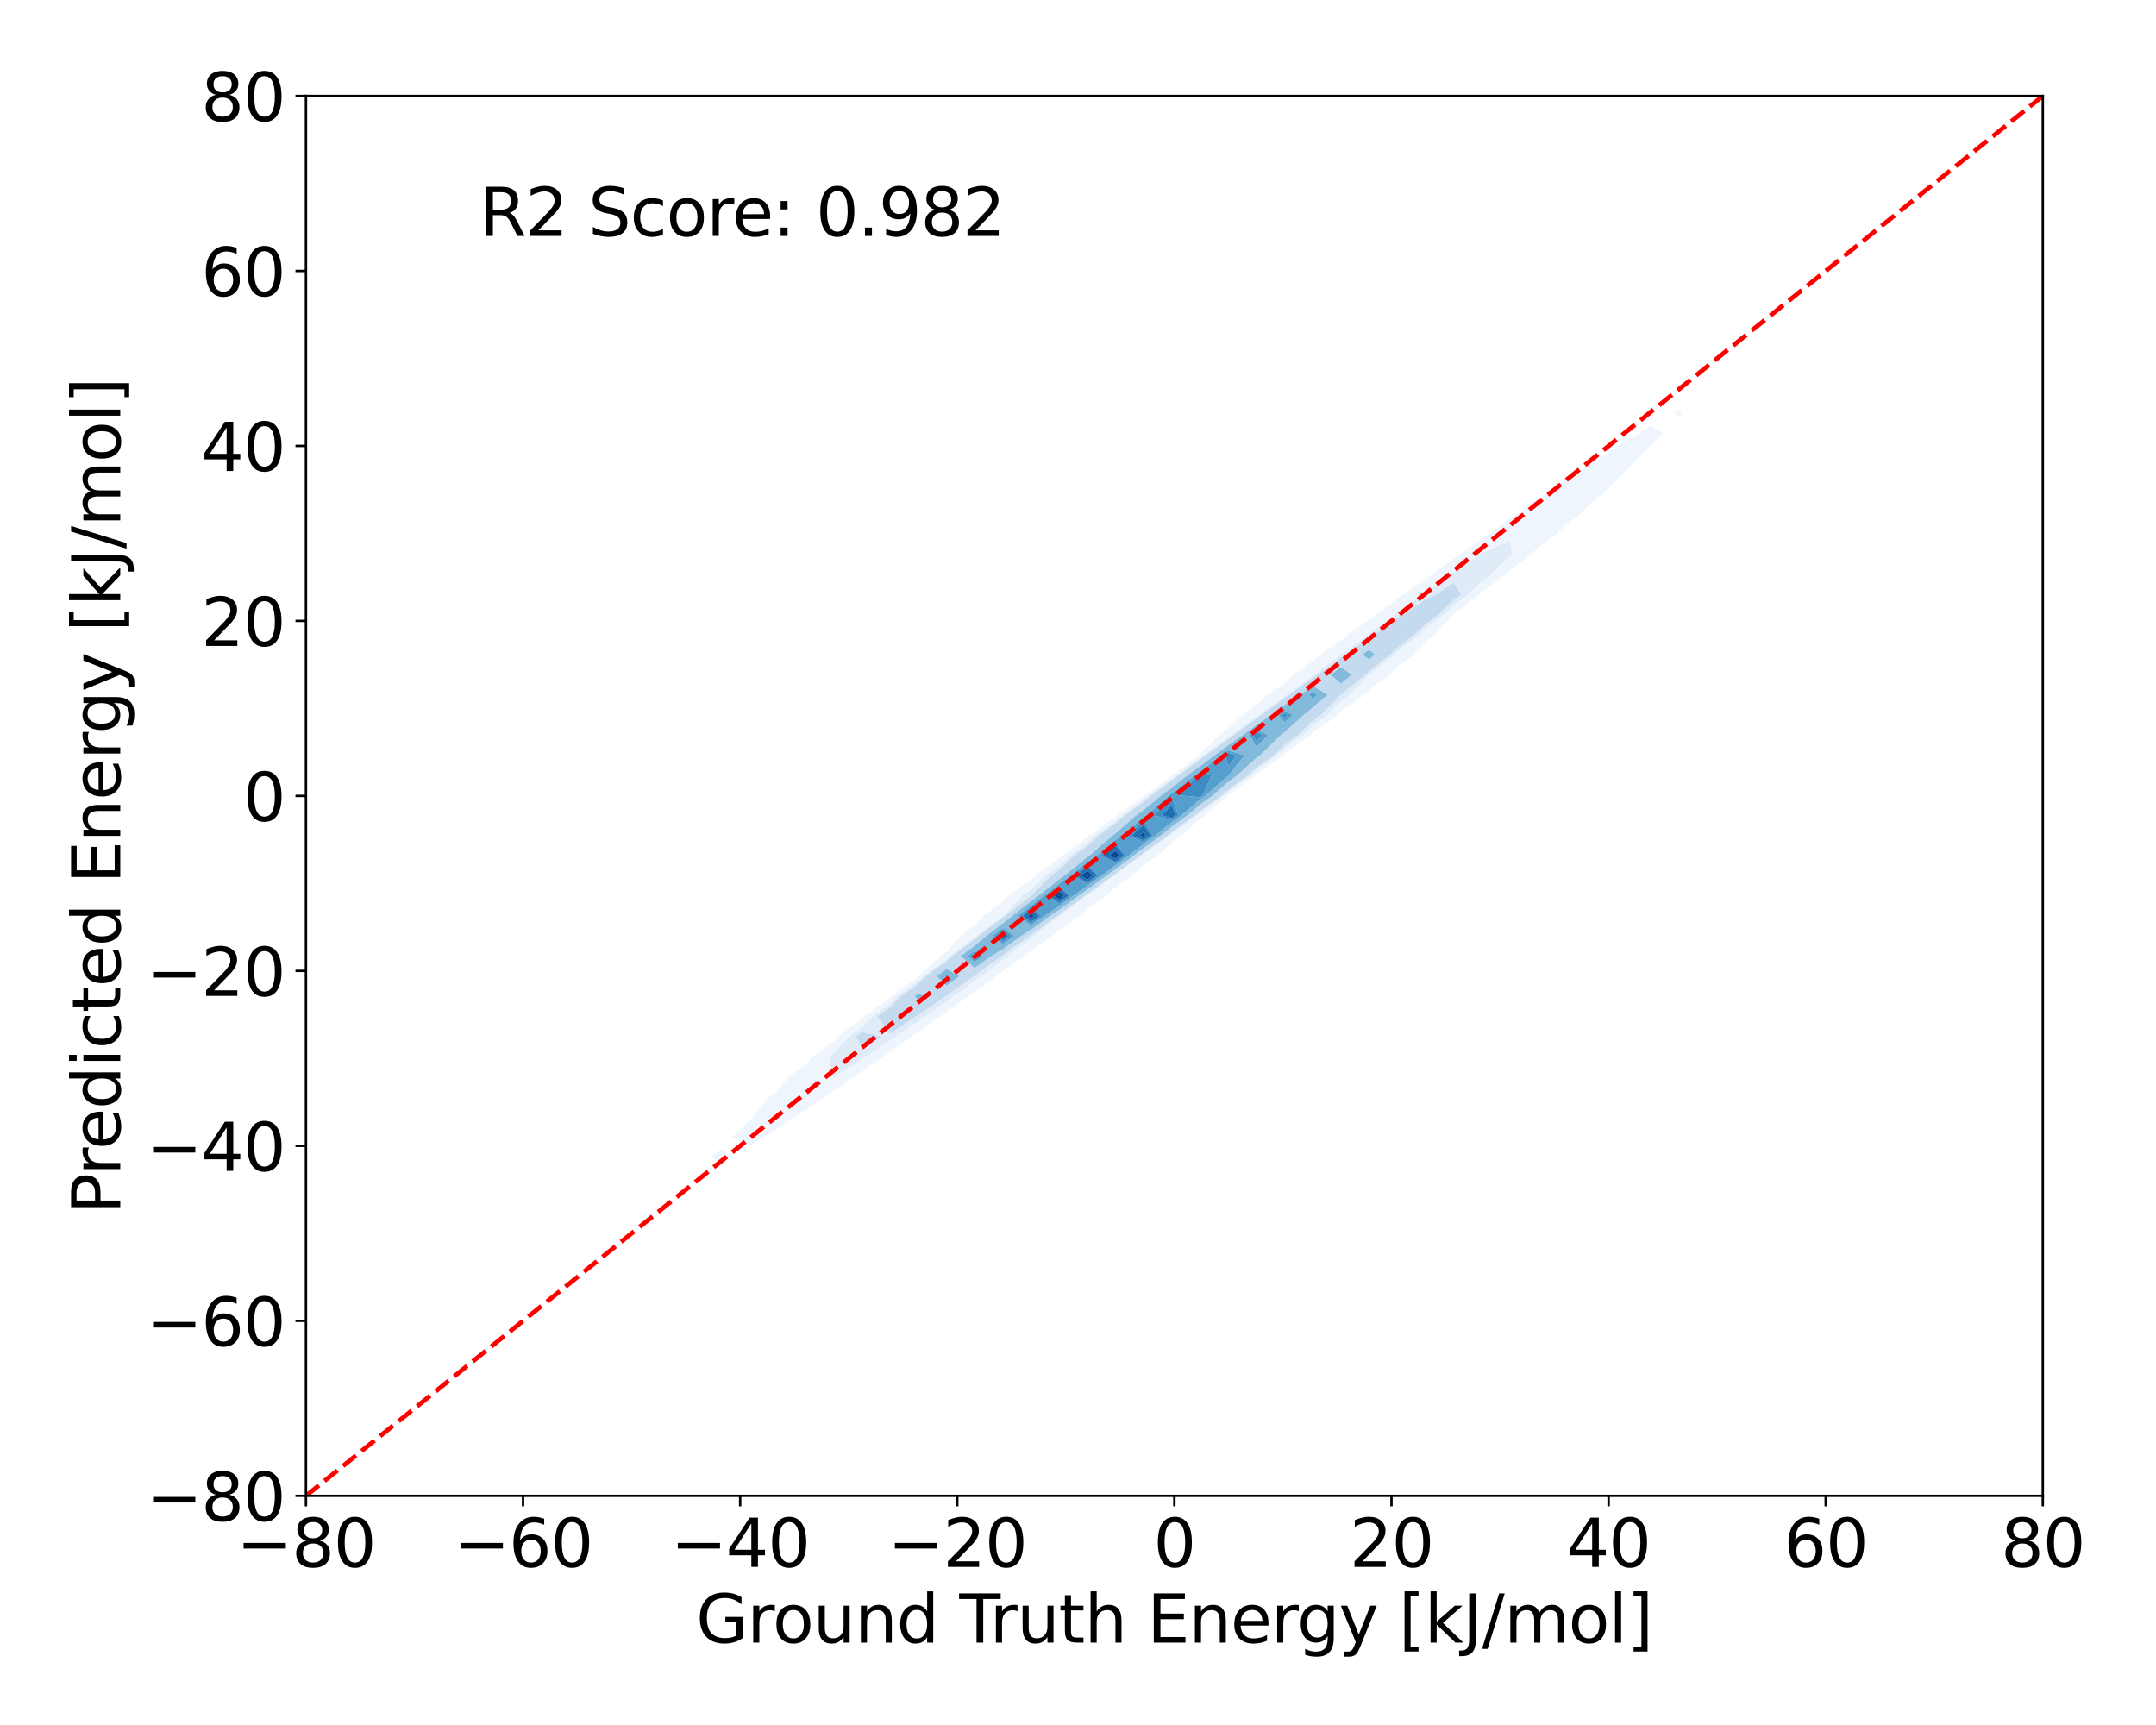 <?xml version="1.0" encoding="utf-8" standalone="no"?>
<!DOCTYPE svg PUBLIC "-//W3C//DTD SVG 1.1//EN"
  "http://www.w3.org/Graphics/SVG/1.1/DTD/svg11.dtd">
<svg xmlns:xlink="http://www.w3.org/1999/xlink" width="720pt" height="576pt" viewBox="0 0 720 576" xmlns="http://www.w3.org/2000/svg" version="1.1">
 <defs>
  <style type="text/css">*{stroke-linejoin: round; stroke-linecap: butt}</style>
 </defs>
 <g id="figure_1">
  <g id="patch_1">
   <path d="M 0 576 
L 720 576 
L 720 0 
L 0 0 
z
" style="fill: #ffffff"/>
  </g>
  <g id="axes_1">
   <g id="patch_2">
    <path d="M 102.17 499.48 
L 682.2 499.48 
L 682.2 32.04 
L 102.17 32.04 
z
" style="fill: #ffffff"/>
   </g>
   <g id="QuadContourSet_1">
    <path d="M 240.85 388.313 
L 243.599 386.354 
L 240.85 383.563 
L 237.637 386.354 
z
M 250.256 382.806 
L 254.691 379.643 
L 259.662 376.861 
L 265.169 372.932 
L 269.067 370.651 
L 275.275 366.222 
L 278.473 364.272 
L 285.145 359.511 
L 287.878 357.781 
L 294.858 352.8 
L 297.284 351.209 
L 304.457 346.09 
L 306.689 344.573 
L 313.968 339.379 
L 316.095 337.882 
L 323.401 332.668 
L 325.5 331.139 
L 332.761 325.958 
L 334.906 324.339 
L 342.041 319.247 
L 344.312 317.474 
L 351.231 312.536 
L 353.717 310.53 
L 360.309 305.826 
L 363.123 303.485 
L 369.247 299.115 
L 372.528 296.308 
L 377.998 292.404 
L 381.934 288.952 
L 386.5 285.694 
L 391.339 281.358 
L 394.668 278.983 
L 400.745 273.443 
L 402.386 272.272 
L 410.115 265.562 
L 410.15 265.531 
L 419.368 258.851 
L 419.556 258.679 
L 428.581 252.14 
L 428.961 251.78 
L 437.727 245.43 
L 438.367 244.801 
L 446.755 238.719 
L 447.773 237.686 
L 455.591 232.008 
L 457.178 230.344 
L 464.11 225.298 
L 466.584 222.62 
L 472.104 218.587 
L 475.989 214.257 
L 479.234 211.876 
L 485.336 205.166 
L 485.395 205.11 
L 494.148 198.455 
L 494.8 197.822 
L 502.877 191.744 
L 504.206 190.437 
L 511.45 185.034 
L 513.611 182.89 
L 519.78 178.323 
L 523.017 175.104 
L 527.765 171.612 
L 532.423 166.995 
L 535.285 164.902 
L 541.828 158.464 
L 542.203 158.191 
L 548.639 151.48 
L 551.234 148.601 
L 555.159 144.77 
L 551.234 142.027 
L 547.463 144.77 
L 541.828 147.662 
L 536.669 151.48 
L 532.423 153.761 
L 526.45 158.191 
L 523.017 160.124 
L 516.547 164.902 
L 513.611 166.636 
L 506.83 171.612 
L 504.206 173.237 
L 497.23 178.323 
L 494.8 179.896 
L 487.713 185.034 
L 485.395 186.6 
L 478.261 191.744 
L 475.989 193.343 
L 468.866 198.455 
L 466.584 200.125 
L 459.531 205.166 
L 457.178 206.954 
L 450.267 211.876 
L 447.773 213.849 
L 441.105 218.587 
L 438.367 220.842 
L 432.094 225.298 
L 428.961 227.995 
L 423.322 232.008 
L 419.556 235.409 
L 414.93 238.719 
L 410.15 243.264 
L 407.152 245.43 
L 400.745 251.875 
L 400.383 252.14 
L 391.491 258.851 
L 391.339 258.971 
L 382.245 265.562 
L 381.934 265.819 
L 373.008 272.272 
L 372.528 272.689 
L 363.805 278.983 
L 363.123 279.605 
L 354.667 285.694 
L 353.717 286.604 
L 345.649 292.404 
L 344.312 293.75 
L 336.838 299.115 
L 334.906 301.157 
L 328.395 305.826 
L 325.5 309.039 
L 320.617 312.536 
L 316.095 317.808 
L 314.084 319.247 
L 306.857 325.958 
L 306.689 326.115 
L 297.771 332.668 
L 297.284 333.15 
L 288.756 339.379 
L 287.878 340.291 
L 279.902 346.09 
L 278.473 347.653 
L 271.366 352.8 
L 269.067 355.452 
L 263.445 359.511 
L 259.662 364.116 
L 256.739 366.222 
L 251.399 372.932 
L 250.256 374.137 
L 244.558 379.643 
z
M 277.443 359.511 
L 276.974 352.8 
L 278.473 351.715 
L 283.613 346.09 
L 287.878 342.989 
L 291.352 339.379 
L 297.284 335.046 
L 299.691 332.668 
L 306.689 327.525 
L 308.357 325.958 
L 316.095 320.228 
L 317.192 319.247 
L 325.5 313.034 
L 326.086 312.536 
L 334.906 305.86 
L 334.948 305.826 
L 341.445 299.115 
L 344.312 297.057 
L 348.935 292.404 
L 353.717 288.967 
L 357.134 285.694 
L 363.123 281.381 
L 365.752 278.983 
L 372.528 274.094 
L 374.625 272.272 
L 381.934 266.988 
L 383.657 265.562 
L 391.339 259.994 
L 392.788 258.851 
L 400.745 253.069 
L 401.979 252.14 
L 410.15 246.184 
L 411.203 245.43 
L 419.556 239.321 
L 420.438 238.719 
L 428.961 232.465 
L 429.665 232.008 
L 438.367 225.602 
L 438.862 225.298 
L 447.773 218.721 
L 448.003 218.587 
L 456.912 211.876 
L 457.178 211.687 
L 465.756 205.166 
L 466.584 204.574 
L 474.948 198.455 
L 475.989 197.708 
L 484.465 191.744 
L 485.395 191.074 
L 494.334 185.034 
L 494.8 184.696 
L 504.206 180.522 
L 504.988 185.034 
L 504.206 185.617 
L 497.976 191.744 
L 494.8 194.134 
L 490.349 198.455 
L 485.395 202.221 
L 482.307 205.166 
L 475.989 210.029 
L 474.009 211.876 
L 466.584 217.683 
L 465.589 218.587 
L 457.178 225.298 
L 457.178 225.298 
L 450.782 232.008 
L 447.773 234.194 
L 443.316 238.719 
L 438.367 242.307 
L 435.185 245.43 
L 428.961 249.939 
L 426.637 252.14 
L 419.556 257.271 
L 417.825 258.851 
L 410.15 264.413 
L 408.842 265.562 
L 400.745 271.434 
L 399.751 272.272 
L 391.339 278.377 
L 390.591 278.983 
L 381.934 285.272 
L 381.389 285.694 
L 372.528 292.137 
L 372.166 292.404 
L 363.123 298.987 
L 362.94 299.115 
L 353.789 305.826 
L 353.717 305.877 
L 345.464 312.536 
L 344.312 313.358 
L 336.77 319.247 
L 334.906 320.577 
L 327.775 325.958 
L 325.5 327.581 
L 318.518 332.668 
L 316.095 334.398 
L 309.015 339.379 
L 306.689 341.038 
L 299.255 346.09 
L 297.284 347.496 
L 289.198 352.8 
L 287.878 353.742 
L 278.765 359.511 
L 278.473 359.719 
z
M 560.639 139.054 
L 561.717 138.059 
L 560.639 137.119 
L 559.286 138.059 
z
" clip-path="url(#pe12ed54ad8)" style="fill: #eef5fc"/>
    <path d="M 278.473 359.719 
L 278.765 359.511 
L 287.878 353.742 
L 289.198 352.8 
L 297.284 347.496 
L 299.255 346.09 
L 306.689 341.038 
L 309.015 339.379 
L 316.095 334.398 
L 318.518 332.668 
L 325.5 327.581 
L 327.775 325.958 
L 334.906 320.577 
L 336.77 319.247 
L 344.312 313.358 
L 345.464 312.536 
L 353.717 305.877 
L 353.789 305.826 
L 362.94 299.115 
L 363.123 298.987 
L 372.166 292.404 
L 372.528 292.137 
L 381.389 285.694 
L 381.934 285.272 
L 390.591 278.983 
L 391.339 278.377 
L 399.751 272.272 
L 400.745 271.434 
L 408.842 265.562 
L 410.15 264.413 
L 417.825 258.851 
L 419.556 257.271 
L 426.637 252.14 
L 428.961 249.939 
L 435.185 245.43 
L 438.367 242.307 
L 443.316 238.719 
L 447.773 234.194 
L 450.782 232.008 
L 457.178 225.298 
L 457.178 225.298 
L 465.589 218.587 
L 466.584 217.683 
L 474.009 211.876 
L 475.989 210.029 
L 482.307 205.166 
L 485.395 202.221 
L 490.349 198.455 
L 494.8 194.134 
L 497.976 191.744 
L 504.206 185.617 
L 504.988 185.034 
L 504.206 180.522 
L 494.8 184.696 
L 494.334 185.034 
L 485.395 191.074 
L 484.465 191.744 
L 475.989 197.708 
L 474.948 198.455 
L 466.584 204.574 
L 465.756 205.166 
L 457.178 211.687 
L 456.912 211.876 
L 448.003 218.587 
L 447.773 218.721 
L 438.862 225.298 
L 438.367 225.602 
L 429.665 232.008 
L 428.961 232.465 
L 420.438 238.719 
L 419.556 239.321 
L 411.203 245.43 
L 410.15 246.184 
L 401.979 252.14 
L 400.745 253.069 
L 392.788 258.851 
L 391.339 259.994 
L 383.657 265.562 
L 381.934 266.988 
L 374.625 272.272 
L 372.528 274.094 
L 365.752 278.983 
L 363.123 281.381 
L 357.134 285.694 
L 353.717 288.967 
L 348.935 292.404 
L 344.312 297.057 
L 341.445 299.115 
L 334.948 305.826 
L 334.906 305.86 
L 326.086 312.536 
L 325.5 313.034 
L 317.192 319.247 
L 316.095 320.228 
L 308.357 325.958 
L 306.689 327.525 
L 299.691 332.668 
L 297.284 335.046 
L 291.352 339.379 
L 287.878 342.989 
L 283.613 346.09 
L 278.473 351.715 
L 276.974 352.8 
L 277.443 359.511 
z
M 285.936 346.09 
L 287.878 344.678 
L 294.268 346.09 
L 287.878 349.924 
z
M 292.976 339.379 
L 297.284 336.233 
L 300.892 332.668 
L 306.689 328.408 
L 309.297 325.958 
L 316.095 320.923 
L 317.97 319.247 
L 325.5 313.616 
L 326.769 312.536 
L 334.906 306.377 
L 335.587 305.826 
L 344.312 299.118 
L 344.315 299.115 
L 350.992 292.404 
L 353.717 290.445 
L 358.677 285.694 
L 363.123 282.493 
L 366.97 278.983 
L 372.528 274.973 
L 375.637 272.272 
L 381.934 267.72 
L 384.541 265.562 
L 391.339 260.635 
L 393.6 258.851 
L 400.745 253.659 
L 402.763 252.14 
L 410.15 246.756 
L 412 245.43 
L 419.556 239.904 
L 421.292 238.719 
L 428.961 233.092 
L 430.63 232.008 
L 438.367 226.313 
L 440.016 225.298 
L 447.773 219.572 
L 449.471 218.587 
L 457.178 212.892 
L 459.058 211.876 
L 466.584 206.331 
L 468.958 205.166 
L 475.989 200.049 
L 479.764 198.455 
L 485.395 194.512 
L 487.971 198.455 
L 485.395 200.414 
L 480.411 205.166 
L 475.989 208.57 
L 472.445 211.876 
L 466.584 216.46 
L 464.243 218.587 
L 457.178 224.224 
L 455.96 225.298 
L 447.773 232.008 
L 447.773 232.008 
L 441.164 238.719 
L 438.367 240.747 
L 433.595 245.43 
L 428.961 248.787 
L 425.421 252.14 
L 419.556 256.389 
L 416.859 258.851 
L 410.15 263.713 
L 408.046 265.562 
L 400.745 270.856 
L 399.067 272.272 
L 391.339 277.881 
L 389.977 278.983 
L 381.934 284.826 
L 380.813 285.694 
L 372.528 291.718 
L 371.6 292.404 
L 363.123 298.575 
L 362.354 299.115 
L 353.717 305.406 
L 353.086 305.826 
L 344.312 312.218 
L 343.803 312.536 
L 334.906 319.011 
L 334.502 319.247 
L 325.5 325.775 
L 325.161 325.958 
L 316.095 332.482 
L 315.708 332.668 
L 306.689 339.049 
L 305.88 339.379 
L 297.284 345.22 
z
M 494.381 191.744 
L 494.8 191.486 
L 494.909 191.744 
L 494.8 191.826 
z
" clip-path="url(#pe12ed54ad8)" style="fill: #dfecf7"/>
    <path d="M 287.878 349.924 
L 294.268 346.09 
L 287.878 344.678 
L 285.936 346.09 
z
M 297.284 345.22 
L 305.88 339.379 
L 306.689 339.049 
L 315.708 332.668 
L 316.095 332.482 
L 325.161 325.958 
L 325.5 325.775 
L 334.502 319.247 
L 334.906 319.011 
L 343.803 312.536 
L 344.312 312.218 
L 353.086 305.826 
L 353.717 305.406 
L 362.354 299.115 
L 363.123 298.575 
L 371.6 292.404 
L 372.528 291.718 
L 380.813 285.694 
L 381.934 284.826 
L 389.977 278.983 
L 391.339 277.881 
L 399.067 272.272 
L 400.745 270.856 
L 408.046 265.562 
L 410.15 263.713 
L 416.859 258.851 
L 419.556 256.389 
L 425.421 252.14 
L 428.961 248.787 
L 433.595 245.43 
L 438.367 240.747 
L 441.164 238.719 
L 447.773 232.008 
L 447.773 232.008 
L 455.96 225.298 
L 457.178 224.224 
L 464.243 218.587 
L 466.584 216.46 
L 472.445 211.876 
L 475.989 208.57 
L 480.411 205.166 
L 485.395 200.414 
L 487.971 198.455 
L 485.395 194.512 
L 479.764 198.455 
L 475.989 200.049 
L 468.958 205.166 
L 466.584 206.331 
L 459.058 211.876 
L 457.178 212.892 
L 449.471 218.587 
L 447.773 219.572 
L 440.016 225.298 
L 438.367 226.313 
L 430.63 232.008 
L 428.961 233.092 
L 421.292 238.719 
L 419.556 239.904 
L 412 245.43 
L 410.15 246.756 
L 402.763 252.14 
L 400.745 253.659 
L 393.6 258.851 
L 391.339 260.635 
L 384.541 265.562 
L 381.934 267.72 
L 375.637 272.272 
L 372.528 274.973 
L 366.97 278.983 
L 363.123 282.493 
L 358.677 285.694 
L 353.717 290.445 
L 350.992 292.404 
L 344.315 299.115 
L 344.312 299.118 
L 335.587 305.826 
L 334.906 306.377 
L 326.769 312.536 
L 325.5 313.616 
L 317.97 319.247 
L 316.095 320.923 
L 309.297 325.958 
L 306.689 328.408 
L 300.892 332.668 
L 297.284 336.233 
L 292.976 339.379 
z
M 305.392 332.668 
L 306.689 331.715 
L 308.708 332.668 
L 306.689 334.096 
z
M 312.816 325.958 
L 316.095 323.529 
L 320.468 325.958 
L 316.095 329.105 
z
M 320.883 319.247 
L 325.5 315.795 
L 329.329 312.536 
L 334.906 308.315 
L 337.98 305.826 
L 344.312 300.958 
L 346.709 299.115 
L 353.717 293.618 
L 355.387 292.404 
L 363.123 286.175 
L 363.831 285.694 
L 371.536 278.983 
L 372.528 278.267 
L 379.429 272.272 
L 381.934 270.461 
L 387.852 265.562 
L 391.339 263.035 
L 396.641 258.851 
L 400.745 255.869 
L 405.702 252.14 
L 410.15 248.898 
L 414.988 245.43 
L 419.556 242.089 
L 424.491 238.719 
L 428.961 235.439 
L 434.245 232.008 
L 438.367 228.974 
L 443.378 232.008 
L 438.367 236.275 
L 435.371 238.719 
L 428.961 244.508 
L 427.767 245.43 
L 420.862 252.14 
L 419.556 253.087 
L 413.241 258.851 
L 410.15 261.091 
L 405.061 265.562 
L 400.745 268.692 
L 396.503 272.272 
L 391.339 276.02 
L 387.678 278.983 
L 381.934 283.156 
L 378.657 285.694 
L 372.528 290.15 
L 369.477 292.404 
L 363.123 297.03 
L 360.155 299.115 
L 353.717 303.804 
L 350.679 305.826 
L 344.312 310.464 
L 341.004 312.536 
L 334.906 316.974 
L 331.019 319.247 
L 325.5 323.249 
z
M 444.339 225.298 
L 447.773 222.763 
L 451.397 225.298 
L 447.773 228.269 
z
M 454.972 218.587 
L 457.178 216.957 
L 459.201 218.587 
L 457.178 220.201 
z
M 494.8 191.826 
L 494.909 191.744 
L 494.8 191.486 
L 494.381 191.744 
z
" clip-path="url(#pe12ed54ad8)" style="fill: #c4daee"/>
    <path d="M 306.689 334.096 
L 308.708 332.668 
L 306.689 331.715 
L 305.392 332.668 
z
M 316.095 329.105 
L 320.468 325.958 
L 316.095 323.529 
L 312.816 325.958 
z
M 315.611 325.958 
L 316.095 325.599 
L 316.74 325.958 
L 316.095 326.422 
z
M 325.5 323.249 
L 331.019 319.247 
L 334.906 316.974 
L 341.004 312.536 
L 344.312 310.464 
L 350.679 305.826 
L 353.717 303.804 
L 360.155 299.115 
L 363.123 297.03 
L 369.477 292.404 
L 372.528 290.15 
L 378.657 285.694 
L 381.934 283.156 
L 387.678 278.983 
L 391.339 276.02 
L 396.503 272.272 
L 400.745 268.692 
L 405.061 265.562 
L 410.15 261.091 
L 413.241 258.851 
L 419.556 253.087 
L 420.862 252.14 
L 427.767 245.43 
L 428.961 244.508 
L 435.371 238.719 
L 438.367 236.275 
L 443.378 232.008 
L 438.367 228.974 
L 434.245 232.008 
L 428.961 235.439 
L 424.491 238.719 
L 419.556 242.089 
L 414.988 245.43 
L 410.15 248.898 
L 405.702 252.14 
L 400.745 255.869 
L 396.641 258.851 
L 391.339 263.035 
L 387.852 265.562 
L 381.934 270.461 
L 379.429 272.272 
L 372.528 278.267 
L 371.536 278.983 
L 363.831 285.694 
L 363.123 286.175 
L 355.387 292.404 
L 353.717 293.618 
L 346.709 299.115 
L 344.312 300.958 
L 337.98 305.826 
L 334.906 308.315 
L 329.329 312.536 
L 325.5 315.795 
L 320.883 319.247 
z
M 323.198 319.247 
L 325.5 317.525 
L 328.252 319.247 
L 325.5 321.243 
z
M 331.362 312.536 
L 334.906 309.854 
L 338.781 312.536 
L 334.906 315.356 
z
M 339.881 305.826 
L 344.312 302.419 
L 348.61 299.115 
L 353.717 295.109 
L 357.44 292.404 
L 363.123 287.828 
L 366.262 285.694 
L 372.528 280.459 
L 374.908 278.983 
L 381.934 272.761 
L 382.863 272.272 
L 390.483 265.562 
L 391.339 264.941 
L 399.058 258.851 
L 400.745 257.625 
L 408.036 252.14 
L 410.15 250.6 
L 415.664 252.14 
L 410.367 258.851 
L 410.15 259.008 
L 402.69 265.562 
L 400.745 266.973 
L 394.466 272.272 
L 391.339 274.542 
L 385.852 278.983 
L 381.934 281.829 
L 376.943 285.694 
L 372.528 288.904 
L 367.791 292.404 
L 363.123 295.802 
L 358.408 299.115 
L 353.717 302.532 
L 348.767 305.826 
L 344.312 309.071 
z
M 417.361 245.43 
L 419.556 243.825 
L 423.501 245.43 
L 419.556 249.397 
z
M 427.033 238.719 
L 428.961 237.304 
L 431.727 238.719 
L 428.961 241.217 
z
M 437.116 232.008 
L 438.367 231.088 
L 439.887 232.008 
L 438.367 233.303 
z
M 447.773 228.269 
L 451.397 225.298 
L 447.773 222.763 
L 444.339 225.298 
z
M 457.178 220.201 
L 459.201 218.587 
L 457.178 216.957 
L 454.972 218.587 
z
" clip-path="url(#pe12ed54ad8)" style="fill: #81badb"/>
    <path d="M 316.095 326.422 
L 316.74 325.958 
L 316.095 325.599 
L 315.611 325.958 
z
M 325.5 321.243 
L 328.252 319.247 
L 325.5 317.525 
L 323.198 319.247 
z
M 324.206 319.247 
L 325.5 318.279 
L 327.048 319.247 
L 325.5 320.369 
z
M 334.906 315.356 
L 338.781 312.536 
L 334.906 309.854 
L 331.362 312.536 
z
M 332.248 312.536 
L 334.906 310.524 
L 337.813 312.536 
L 334.906 314.651 
z
M 344.312 309.071 
L 348.767 305.826 
L 353.717 302.532 
L 358.408 299.115 
L 363.123 295.802 
L 367.791 292.404 
L 372.528 288.904 
L 376.943 285.694 
L 381.934 281.829 
L 385.852 278.983 
L 391.339 274.542 
L 394.466 272.272 
L 400.745 266.973 
L 402.69 265.562 
L 410.15 259.008 
L 410.367 258.851 
L 415.664 252.14 
L 410.15 250.6 
L 408.036 252.14 
L 400.745 257.625 
L 399.058 258.851 
L 391.339 264.941 
L 390.483 265.562 
L 382.863 272.272 
L 381.934 272.761 
L 374.908 278.983 
L 372.528 280.459 
L 366.262 285.694 
L 363.123 287.828 
L 357.44 292.404 
L 353.717 295.109 
L 348.61 299.115 
L 344.312 302.419 
L 339.881 305.826 
z
M 340.709 305.826 
L 344.312 303.056 
L 347.934 305.826 
L 344.312 308.465 
z
M 349.438 299.115 
L 353.717 295.759 
L 357.648 299.115 
L 353.717 301.978 
z
M 358.334 292.404 
L 363.123 288.548 
L 367.057 292.404 
L 363.123 295.268 
z
M 367.321 285.694 
L 372.528 281.343 
L 376.197 285.694 
L 372.528 288.362 
z
M 376.334 278.983 
L 381.934 274.024 
L 385.057 278.983 
L 381.934 281.251 
z
M 385.268 272.272 
L 391.339 266.172 
L 393.579 272.272 
L 391.339 273.898 
z
M 393.43 265.562 
L 400.11 258.851 
L 400.745 258.39 
L 404.712 258.851 
L 401.658 265.562 
L 400.745 266.224 
z
M 409.053 252.14 
L 410.15 251.341 
L 413.012 252.14 
L 410.15 255.94 
z
M 419.556 249.397 
L 423.501 245.43 
L 419.556 243.825 
L 417.361 245.43 
z
M 418.395 245.43 
L 419.556 244.581 
L 421.643 245.43 
L 419.556 247.529 
z
M 428.961 241.217 
L 431.727 238.719 
L 428.961 237.304 
L 427.033 238.719 
z
M 428.14 238.719 
L 428.961 238.116 
L 430.14 238.719 
L 428.961 239.783 
z
M 438.367 233.303 
L 439.887 232.008 
L 438.367 231.088 
L 437.116 232.008 
z
" clip-path="url(#pe12ed54ad8)" style="fill: #549fcd"/>
    <path d="M 325.5 320.369 
L 327.048 319.247 
L 325.5 318.279 
L 324.206 319.247 
z
M 325.294 319.247 
L 325.5 319.093 
L 325.747 319.247 
L 325.5 319.426 
z
M 334.906 314.651 
L 337.813 312.536 
L 334.906 310.524 
L 332.248 312.536 
z
M 333.203 312.536 
L 334.906 311.248 
L 336.768 312.536 
L 334.906 313.891 
z
M 344.312 308.465 
L 347.934 305.826 
L 344.312 303.056 
L 340.709 305.826 
z
M 341.603 305.826 
L 344.312 303.743 
L 347.036 305.826 
L 344.312 307.81 
z
M 353.717 301.978 
L 357.648 299.115 
L 353.717 295.759 
L 349.438 299.115 
z
M 350.332 299.115 
L 353.717 296.46 
L 356.827 299.115 
L 353.717 301.38 
z
M 363.123 295.268 
L 367.057 292.404 
L 363.123 288.548 
L 358.334 292.404 
z
M 359.298 292.404 
L 363.123 289.325 
L 366.264 292.404 
L 363.123 294.691 
z
M 372.528 288.362 
L 376.197 285.694 
L 372.528 281.343 
L 367.321 285.694 
z
M 368.464 285.694 
L 372.528 282.298 
L 375.392 285.694 
L 372.528 287.776 
z
M 381.934 281.251 
L 385.057 278.983 
L 381.934 274.024 
L 376.334 278.983 
z
M 377.873 278.983 
L 381.934 275.387 
L 384.198 278.983 
L 381.934 280.628 
z
M 391.339 273.898 
L 393.579 272.272 
L 391.339 266.172 
L 385.268 272.272 
z
M 387.863 272.272 
L 391.339 268.78 
L 392.622 272.272 
L 391.339 273.203 
z
M 400.745 266.224 
L 401.658 265.562 
L 404.712 258.851 
L 400.745 258.39 
L 400.11 258.851 
L 393.43 265.562 
z
M 410.15 255.94 
L 413.012 252.14 
L 410.15 251.341 
L 409.053 252.14 
z
M 419.556 247.529 
L 421.643 245.43 
L 419.556 244.581 
L 418.395 245.43 
z
M 419.511 245.43 
L 419.556 245.396 
L 419.638 245.43 
L 419.556 245.512 
z
M 428.961 239.783 
L 430.14 238.719 
L 428.961 238.116 
L 428.14 238.719 
z
" clip-path="url(#pe12ed54ad8)" style="fill: #3d8dc4"/>
    <path d="M 325.5 319.426 
L 325.747 319.247 
L 325.5 319.093 
L 325.294 319.247 
z
M 334.906 313.891 
L 336.768 312.536 
L 334.906 311.248 
L 333.203 312.536 
z
M 344.312 307.81 
L 347.036 305.826 
L 344.312 303.743 
L 341.603 305.826 
z
M 343.195 305.826 
L 344.312 304.967 
L 345.435 305.826 
L 344.312 306.644 
z
M 353.717 301.38 
L 356.827 299.115 
L 353.717 296.46 
L 350.332 299.115 
z
M 351.924 299.115 
L 353.717 297.709 
L 355.364 299.115 
L 353.717 300.315 
z
M 363.123 294.691 
L 366.264 292.404 
L 363.123 289.325 
L 359.298 292.404 
z
M 361.017 292.404 
L 363.123 290.709 
L 364.853 292.404 
L 363.123 293.664 
z
M 372.528 287.776 
L 375.392 285.694 
L 372.528 282.298 
L 368.464 285.694 
z
M 370.5 285.694 
L 372.528 283.999 
L 373.958 285.694 
L 372.528 286.733 
z
M 381.934 280.628 
L 384.198 278.983 
L 381.934 275.387 
L 377.873 278.983 
z
M 380.615 278.983 
L 381.934 277.815 
L 382.669 278.983 
L 381.934 279.517 
z
M 391.339 273.203 
L 392.622 272.272 
L 391.339 268.78 
L 387.863 272.272 
z
M 419.556 245.512 
L 419.638 245.43 
L 419.556 245.396 
L 419.511 245.43 
z
" clip-path="url(#pe12ed54ad8)" style="fill: #206fb4"/>
    <path d="M 344.312 306.644 
L 345.435 305.826 
L 344.312 304.967 
L 343.195 305.826 
z
M 353.717 300.315 
L 355.364 299.115 
L 353.717 297.709 
L 351.924 299.115 
z
M 353.51 299.115 
L 353.717 298.953 
L 353.907 299.115 
L 353.717 299.253 
z
M 363.123 293.664 
L 364.853 292.404 
L 363.123 290.709 
L 361.017 292.404 
z
M 362.729 292.404 
L 363.123 292.087 
L 363.446 292.404 
L 363.123 292.64 
z
M 372.528 286.733 
L 373.958 285.694 
L 372.528 283.999 
L 370.5 285.694 
z
M 381.934 279.517 
L 382.669 278.983 
L 381.934 277.815 
L 380.615 278.983 
z
" clip-path="url(#pe12ed54ad8)" style="fill: #084b93"/>
    <path d="M 353.717 299.253 
L 353.907 299.115 
L 353.717 298.953 
L 353.51 299.115 
z
M 363.123 292.64 
L 363.446 292.404 
L 363.123 292.087 
L 362.729 292.404 
z
" clip-path="url(#pe12ed54ad8)" style="fill: #083471"/>
   </g>
   <g id="matplotlib.axis_1">
    <g id="xtick_1">
     <g id="line2d_1">
      <defs>
       <path id="m449f836275" d="M 0 0 
L 0 3.5 
" style="stroke: #000000; stroke-width: 0.8"/>
      </defs>
      <g>
       <use xlink:href="#m449f836275" x="102.17" y="499.48" style="stroke: #000000; stroke-width: 0.8"/>
      </g>
     </g>
     <g id="text_1">
      <!-- −80 -->
      <g transform="translate(78.955 523.197) scale(0.22 -0.22)">
       <defs>
        <path id="DejaVuSans-2212" d="M 678 2272 
L 4684 2272 
L 4684 1741 
L 678 1741 
L 678 2272 
z
" transform="scale(0.016)"/>
        <path id="DejaVuSans-38" d="M 2034 2216 
Q 1584 2216 1326 1975 
Q 1069 1734 1069 1313 
Q 1069 891 1326 650 
Q 1584 409 2034 409 
Q 2484 409 2743 651 
Q 3003 894 3003 1313 
Q 3003 1734 2745 1975 
Q 2488 2216 2034 2216 
z
M 1403 2484 
Q 997 2584 770 2862 
Q 544 3141 544 3541 
Q 544 4100 942 4425 
Q 1341 4750 2034 4750 
Q 2731 4750 3128 4425 
Q 3525 4100 3525 3541 
Q 3525 3141 3298 2862 
Q 3072 2584 2669 2484 
Q 3125 2378 3379 2068 
Q 3634 1759 3634 1313 
Q 3634 634 3220 271 
Q 2806 -91 2034 -91 
Q 1263 -91 848 271 
Q 434 634 434 1313 
Q 434 1759 690 2068 
Q 947 2378 1403 2484 
z
M 1172 3481 
Q 1172 3119 1398 2916 
Q 1625 2713 2034 2713 
Q 2441 2713 2670 2916 
Q 2900 3119 2900 3481 
Q 2900 3844 2670 4047 
Q 2441 4250 2034 4250 
Q 1625 4250 1398 4047 
Q 1172 3844 1172 3481 
z
" transform="scale(0.016)"/>
        <path id="DejaVuSans-30" d="M 2034 4250 
Q 1547 4250 1301 3770 
Q 1056 3291 1056 2328 
Q 1056 1369 1301 889 
Q 1547 409 2034 409 
Q 2525 409 2770 889 
Q 3016 1369 3016 2328 
Q 3016 3291 2770 3770 
Q 2525 4250 2034 4250 
z
M 2034 4750 
Q 2819 4750 3233 4129 
Q 3647 3509 3647 2328 
Q 3647 1150 3233 529 
Q 2819 -91 2034 -91 
Q 1250 -91 836 529 
Q 422 1150 422 2328 
Q 422 3509 836 4129 
Q 1250 4750 2034 4750 
z
" transform="scale(0.016)"/>
       </defs>
       <use xlink:href="#DejaVuSans-2212"/>
       <use xlink:href="#DejaVuSans-38" x="83.789"/>
       <use xlink:href="#DejaVuSans-30" x="147.412"/>
      </g>
     </g>
    </g>
    <g id="xtick_2">
     <g id="line2d_2">
      <g>
       <use xlink:href="#m449f836275" x="174.674" y="499.48" style="stroke: #000000; stroke-width: 0.8"/>
      </g>
     </g>
     <g id="text_2">
      <!-- −60 -->
      <g transform="translate(151.459 523.197) scale(0.22 -0.22)">
       <defs>
        <path id="DejaVuSans-36" d="M 2113 2584 
Q 1688 2584 1439 2293 
Q 1191 2003 1191 1497 
Q 1191 994 1439 701 
Q 1688 409 2113 409 
Q 2538 409 2786 701 
Q 3034 994 3034 1497 
Q 3034 2003 2786 2293 
Q 2538 2584 2113 2584 
z
M 3366 4563 
L 3366 3988 
Q 3128 4100 2886 4159 
Q 2644 4219 2406 4219 
Q 1781 4219 1451 3797 
Q 1122 3375 1075 2522 
Q 1259 2794 1537 2939 
Q 1816 3084 2150 3084 
Q 2853 3084 3261 2657 
Q 3669 2231 3669 1497 
Q 3669 778 3244 343 
Q 2819 -91 2113 -91 
Q 1303 -91 875 529 
Q 447 1150 447 2328 
Q 447 3434 972 4092 
Q 1497 4750 2381 4750 
Q 2619 4750 2861 4703 
Q 3103 4656 3366 4563 
z
" transform="scale(0.016)"/>
       </defs>
       <use xlink:href="#DejaVuSans-2212"/>
       <use xlink:href="#DejaVuSans-36" x="83.789"/>
       <use xlink:href="#DejaVuSans-30" x="147.412"/>
      </g>
     </g>
    </g>
    <g id="xtick_3">
     <g id="line2d_3">
      <g>
       <use xlink:href="#m449f836275" x="247.178" y="499.48" style="stroke: #000000; stroke-width: 0.8"/>
      </g>
     </g>
     <g id="text_3">
      <!-- −40 -->
      <g transform="translate(223.962 523.197) scale(0.22 -0.22)">
       <defs>
        <path id="DejaVuSans-34" d="M 2419 4116 
L 825 1625 
L 2419 1625 
L 2419 4116 
z
M 2253 4666 
L 3047 4666 
L 3047 1625 
L 3713 1625 
L 3713 1100 
L 3047 1100 
L 3047 0 
L 2419 0 
L 2419 1100 
L 313 1100 
L 313 1709 
L 2253 4666 
z
" transform="scale(0.016)"/>
       </defs>
       <use xlink:href="#DejaVuSans-2212"/>
       <use xlink:href="#DejaVuSans-34" x="83.789"/>
       <use xlink:href="#DejaVuSans-30" x="147.412"/>
      </g>
     </g>
    </g>
    <g id="xtick_4">
     <g id="line2d_4">
      <g>
       <use xlink:href="#m449f836275" x="319.681" y="499.48" style="stroke: #000000; stroke-width: 0.8"/>
      </g>
     </g>
     <g id="text_4">
      <!-- −20 -->
      <g transform="translate(296.466 523.197) scale(0.22 -0.22)">
       <defs>
        <path id="DejaVuSans-32" d="M 1228 531 
L 3431 531 
L 3431 0 
L 469 0 
L 469 531 
Q 828 903 1448 1529 
Q 2069 2156 2228 2338 
Q 2531 2678 2651 2914 
Q 2772 3150 2772 3378 
Q 2772 3750 2511 3984 
Q 2250 4219 1831 4219 
Q 1534 4219 1204 4116 
Q 875 4013 500 3803 
L 500 4441 
Q 881 4594 1212 4672 
Q 1544 4750 1819 4750 
Q 2544 4750 2975 4387 
Q 3406 4025 3406 3419 
Q 3406 3131 3298 2873 
Q 3191 2616 2906 2266 
Q 2828 2175 2409 1742 
Q 1991 1309 1228 531 
z
" transform="scale(0.016)"/>
       </defs>
       <use xlink:href="#DejaVuSans-2212"/>
       <use xlink:href="#DejaVuSans-32" x="83.789"/>
       <use xlink:href="#DejaVuSans-30" x="147.412"/>
      </g>
     </g>
    </g>
    <g id="xtick_5">
     <g id="line2d_5">
      <g>
       <use xlink:href="#m449f836275" x="392.185" y="499.48" style="stroke: #000000; stroke-width: 0.8"/>
      </g>
     </g>
     <g id="text_5">
      <!-- 0 -->
      <g transform="translate(385.186 523.197) scale(0.22 -0.22)">
       <use xlink:href="#DejaVuSans-30"/>
      </g>
     </g>
    </g>
    <g id="xtick_6">
     <g id="line2d_6">
      <g>
       <use xlink:href="#m449f836275" x="464.689" y="499.48" style="stroke: #000000; stroke-width: 0.8"/>
      </g>
     </g>
     <g id="text_6">
      <!-- 20 -->
      <g transform="translate(450.691 523.197) scale(0.22 -0.22)">
       <use xlink:href="#DejaVuSans-32"/>
       <use xlink:href="#DejaVuSans-30" x="63.623"/>
      </g>
     </g>
    </g>
    <g id="xtick_7">
     <g id="line2d_7">
      <g>
       <use xlink:href="#m449f836275" x="537.192" y="499.48" style="stroke: #000000; stroke-width: 0.8"/>
      </g>
     </g>
     <g id="text_7">
      <!-- 40 -->
      <g transform="translate(523.195 523.197) scale(0.22 -0.22)">
       <use xlink:href="#DejaVuSans-34"/>
       <use xlink:href="#DejaVuSans-30" x="63.623"/>
      </g>
     </g>
    </g>
    <g id="xtick_8">
     <g id="line2d_8">
      <g>
       <use xlink:href="#m449f836275" x="609.696" y="499.48" style="stroke: #000000; stroke-width: 0.8"/>
      </g>
     </g>
     <g id="text_8">
      <!-- 60 -->
      <g transform="translate(595.699 523.197) scale(0.22 -0.22)">
       <use xlink:href="#DejaVuSans-36"/>
       <use xlink:href="#DejaVuSans-30" x="63.623"/>
      </g>
     </g>
    </g>
    <g id="xtick_9">
     <g id="line2d_9">
      <g>
       <use xlink:href="#m449f836275" x="682.2" y="499.48" style="stroke: #000000; stroke-width: 0.8"/>
      </g>
     </g>
     <g id="text_9">
      <!-- 80 -->
      <g transform="translate(668.202 523.197) scale(0.22 -0.22)">
       <use xlink:href="#DejaVuSans-38"/>
       <use xlink:href="#DejaVuSans-30" x="63.623"/>
      </g>
     </g>
    </g>
    <g id="text_10">
     <!-- Ground Truth Energy [kJ/mol] -->
     <g transform="translate(232.451 548.488) scale(0.22 -0.22)">
      <defs>
       <path id="DejaVuSans-47" d="M 3809 666 
L 3809 1919 
L 2778 1919 
L 2778 2438 
L 4434 2438 
L 4434 434 
Q 4069 175 3628 42 
Q 3188 -91 2688 -91 
Q 1594 -91 976 548 
Q 359 1188 359 2328 
Q 359 3472 976 4111 
Q 1594 4750 2688 4750 
Q 3144 4750 3555 4637 
Q 3966 4525 4313 4306 
L 4313 3634 
Q 3963 3931 3569 4081 
Q 3175 4231 2741 4231 
Q 1884 4231 1454 3753 
Q 1025 3275 1025 2328 
Q 1025 1384 1454 906 
Q 1884 428 2741 428 
Q 3075 428 3337 486 
Q 3600 544 3809 666 
z
" transform="scale(0.016)"/>
       <path id="DejaVuSans-72" d="M 2631 2963 
Q 2534 3019 2420 3045 
Q 2306 3072 2169 3072 
Q 1681 3072 1420 2755 
Q 1159 2438 1159 1844 
L 1159 0 
L 581 0 
L 581 3500 
L 1159 3500 
L 1159 2956 
Q 1341 3275 1631 3429 
Q 1922 3584 2338 3584 
Q 2397 3584 2469 3576 
Q 2541 3569 2628 3553 
L 2631 2963 
z
" transform="scale(0.016)"/>
       <path id="DejaVuSans-6f" d="M 1959 3097 
Q 1497 3097 1228 2736 
Q 959 2375 959 1747 
Q 959 1119 1226 758 
Q 1494 397 1959 397 
Q 2419 397 2687 759 
Q 2956 1122 2956 1747 
Q 2956 2369 2687 2733 
Q 2419 3097 1959 3097 
z
M 1959 3584 
Q 2709 3584 3137 3096 
Q 3566 2609 3566 1747 
Q 3566 888 3137 398 
Q 2709 -91 1959 -91 
Q 1206 -91 779 398 
Q 353 888 353 1747 
Q 353 2609 779 3096 
Q 1206 3584 1959 3584 
z
" transform="scale(0.016)"/>
       <path id="DejaVuSans-75" d="M 544 1381 
L 544 3500 
L 1119 3500 
L 1119 1403 
Q 1119 906 1312 657 
Q 1506 409 1894 409 
Q 2359 409 2629 706 
Q 2900 1003 2900 1516 
L 2900 3500 
L 3475 3500 
L 3475 0 
L 2900 0 
L 2900 538 
Q 2691 219 2414 64 
Q 2138 -91 1772 -91 
Q 1169 -91 856 284 
Q 544 659 544 1381 
z
M 1991 3584 
L 1991 3584 
z
" transform="scale(0.016)"/>
       <path id="DejaVuSans-6e" d="M 3513 2113 
L 3513 0 
L 2938 0 
L 2938 2094 
Q 2938 2591 2744 2837 
Q 2550 3084 2163 3084 
Q 1697 3084 1428 2787 
Q 1159 2491 1159 1978 
L 1159 0 
L 581 0 
L 581 3500 
L 1159 3500 
L 1159 2956 
Q 1366 3272 1645 3428 
Q 1925 3584 2291 3584 
Q 2894 3584 3203 3211 
Q 3513 2838 3513 2113 
z
" transform="scale(0.016)"/>
       <path id="DejaVuSans-64" d="M 2906 2969 
L 2906 4863 
L 3481 4863 
L 3481 0 
L 2906 0 
L 2906 525 
Q 2725 213 2448 61 
Q 2172 -91 1784 -91 
Q 1150 -91 751 415 
Q 353 922 353 1747 
Q 353 2572 751 3078 
Q 1150 3584 1784 3584 
Q 2172 3584 2448 3432 
Q 2725 3281 2906 2969 
z
M 947 1747 
Q 947 1113 1208 752 
Q 1469 391 1925 391 
Q 2381 391 2643 752 
Q 2906 1113 2906 1747 
Q 2906 2381 2643 2742 
Q 2381 3103 1925 3103 
Q 1469 3103 1208 2742 
Q 947 2381 947 1747 
z
" transform="scale(0.016)"/>
       <path id="DejaVuSans-20" transform="scale(0.016)"/>
       <path id="DejaVuSans-54" d="M -19 4666 
L 3928 4666 
L 3928 4134 
L 2272 4134 
L 2272 0 
L 1638 0 
L 1638 4134 
L -19 4134 
L -19 4666 
z
" transform="scale(0.016)"/>
       <path id="DejaVuSans-74" d="M 1172 4494 
L 1172 3500 
L 2356 3500 
L 2356 3053 
L 1172 3053 
L 1172 1153 
Q 1172 725 1289 603 
Q 1406 481 1766 481 
L 2356 481 
L 2356 0 
L 1766 0 
Q 1100 0 847 248 
Q 594 497 594 1153 
L 594 3053 
L 172 3053 
L 172 3500 
L 594 3500 
L 594 4494 
L 1172 4494 
z
" transform="scale(0.016)"/>
       <path id="DejaVuSans-68" d="M 3513 2113 
L 3513 0 
L 2938 0 
L 2938 2094 
Q 2938 2591 2744 2837 
Q 2550 3084 2163 3084 
Q 1697 3084 1428 2787 
Q 1159 2491 1159 1978 
L 1159 0 
L 581 0 
L 581 4863 
L 1159 4863 
L 1159 2956 
Q 1366 3272 1645 3428 
Q 1925 3584 2291 3584 
Q 2894 3584 3203 3211 
Q 3513 2838 3513 2113 
z
" transform="scale(0.016)"/>
       <path id="DejaVuSans-45" d="M 628 4666 
L 3578 4666 
L 3578 4134 
L 1259 4134 
L 1259 2753 
L 3481 2753 
L 3481 2222 
L 1259 2222 
L 1259 531 
L 3634 531 
L 3634 0 
L 628 0 
L 628 4666 
z
" transform="scale(0.016)"/>
       <path id="DejaVuSans-65" d="M 3597 1894 
L 3597 1613 
L 953 1613 
Q 991 1019 1311 708 
Q 1631 397 2203 397 
Q 2534 397 2845 478 
Q 3156 559 3463 722 
L 3463 178 
Q 3153 47 2828 -22 
Q 2503 -91 2169 -91 
Q 1331 -91 842 396 
Q 353 884 353 1716 
Q 353 2575 817 3079 
Q 1281 3584 2069 3584 
Q 2775 3584 3186 3129 
Q 3597 2675 3597 1894 
z
M 3022 2063 
Q 3016 2534 2758 2815 
Q 2500 3097 2075 3097 
Q 1594 3097 1305 2825 
Q 1016 2553 972 2059 
L 3022 2063 
z
" transform="scale(0.016)"/>
       <path id="DejaVuSans-67" d="M 2906 1791 
Q 2906 2416 2648 2759 
Q 2391 3103 1925 3103 
Q 1463 3103 1205 2759 
Q 947 2416 947 1791 
Q 947 1169 1205 825 
Q 1463 481 1925 481 
Q 2391 481 2648 825 
Q 2906 1169 2906 1791 
z
M 3481 434 
Q 3481 -459 3084 -895 
Q 2688 -1331 1869 -1331 
Q 1566 -1331 1297 -1286 
Q 1028 -1241 775 -1147 
L 775 -588 
Q 1028 -725 1275 -790 
Q 1522 -856 1778 -856 
Q 2344 -856 2625 -561 
Q 2906 -266 2906 331 
L 2906 616 
Q 2728 306 2450 153 
Q 2172 0 1784 0 
Q 1141 0 747 490 
Q 353 981 353 1791 
Q 353 2603 747 3093 
Q 1141 3584 1784 3584 
Q 2172 3584 2450 3431 
Q 2728 3278 2906 2969 
L 2906 3500 
L 3481 3500 
L 3481 434 
z
" transform="scale(0.016)"/>
       <path id="DejaVuSans-79" d="M 2059 -325 
Q 1816 -950 1584 -1140 
Q 1353 -1331 966 -1331 
L 506 -1331 
L 506 -850 
L 844 -850 
Q 1081 -850 1212 -737 
Q 1344 -625 1503 -206 
L 1606 56 
L 191 3500 
L 800 3500 
L 1894 763 
L 2988 3500 
L 3597 3500 
L 2059 -325 
z
" transform="scale(0.016)"/>
       <path id="DejaVuSans-5b" d="M 550 4863 
L 1875 4863 
L 1875 4416 
L 1125 4416 
L 1125 -397 
L 1875 -397 
L 1875 -844 
L 550 -844 
L 550 4863 
z
" transform="scale(0.016)"/>
       <path id="DejaVuSans-6b" d="M 581 4863 
L 1159 4863 
L 1159 1991 
L 2875 3500 
L 3609 3500 
L 1753 1863 
L 3688 0 
L 2938 0 
L 1159 1709 
L 1159 0 
L 581 0 
L 581 4863 
z
" transform="scale(0.016)"/>
       <path id="DejaVuSans-4a" d="M 628 4666 
L 1259 4666 
L 1259 325 
Q 1259 -519 939 -900 
Q 619 -1281 -91 -1281 
L -331 -1281 
L -331 -750 
L -134 -750 
Q 284 -750 456 -515 
Q 628 -281 628 325 
L 628 4666 
z
" transform="scale(0.016)"/>
       <path id="DejaVuSans-2f" d="M 1625 4666 
L 2156 4666 
L 531 -594 
L 0 -594 
L 1625 4666 
z
" transform="scale(0.016)"/>
       <path id="DejaVuSans-6d" d="M 3328 2828 
Q 3544 3216 3844 3400 
Q 4144 3584 4550 3584 
Q 5097 3584 5394 3201 
Q 5691 2819 5691 2113 
L 5691 0 
L 5113 0 
L 5113 2094 
Q 5113 2597 4934 2840 
Q 4756 3084 4391 3084 
Q 3944 3084 3684 2787 
Q 3425 2491 3425 1978 
L 3425 0 
L 2847 0 
L 2847 2094 
Q 2847 2600 2669 2842 
Q 2491 3084 2119 3084 
Q 1678 3084 1418 2786 
Q 1159 2488 1159 1978 
L 1159 0 
L 581 0 
L 581 3500 
L 1159 3500 
L 1159 2956 
Q 1356 3278 1631 3431 
Q 1906 3584 2284 3584 
Q 2666 3584 2933 3390 
Q 3200 3197 3328 2828 
z
" transform="scale(0.016)"/>
       <path id="DejaVuSans-6c" d="M 603 4863 
L 1178 4863 
L 1178 0 
L 603 0 
L 603 4863 
z
" transform="scale(0.016)"/>
       <path id="DejaVuSans-5d" d="M 1947 4863 
L 1947 -844 
L 622 -844 
L 622 -397 
L 1369 -397 
L 1369 4416 
L 622 4416 
L 622 4863 
L 1947 4863 
z
" transform="scale(0.016)"/>
      </defs>
      <use xlink:href="#DejaVuSans-47"/>
      <use xlink:href="#DejaVuSans-72" x="77.49"/>
      <use xlink:href="#DejaVuSans-6f" x="116.354"/>
      <use xlink:href="#DejaVuSans-75" x="177.535"/>
      <use xlink:href="#DejaVuSans-6e" x="240.914"/>
      <use xlink:href="#DejaVuSans-64" x="304.293"/>
      <use xlink:href="#DejaVuSans-20" x="367.77"/>
      <use xlink:href="#DejaVuSans-54" x="399.557"/>
      <use xlink:href="#DejaVuSans-72" x="445.891"/>
      <use xlink:href="#DejaVuSans-75" x="487.004"/>
      <use xlink:href="#DejaVuSans-74" x="550.383"/>
      <use xlink:href="#DejaVuSans-68" x="589.592"/>
      <use xlink:href="#DejaVuSans-20" x="652.971"/>
      <use xlink:href="#DejaVuSans-45" x="684.758"/>
      <use xlink:href="#DejaVuSans-6e" x="747.941"/>
      <use xlink:href="#DejaVuSans-65" x="811.32"/>
      <use xlink:href="#DejaVuSans-72" x="872.844"/>
      <use xlink:href="#DejaVuSans-67" x="912.207"/>
      <use xlink:href="#DejaVuSans-79" x="975.684"/>
      <use xlink:href="#DejaVuSans-20" x="1034.863"/>
      <use xlink:href="#DejaVuSans-5b" x="1066.65"/>
      <use xlink:href="#DejaVuSans-6b" x="1105.664"/>
      <use xlink:href="#DejaVuSans-4a" x="1163.574"/>
      <use xlink:href="#DejaVuSans-2f" x="1193.066"/>
      <use xlink:href="#DejaVuSans-6d" x="1226.758"/>
      <use xlink:href="#DejaVuSans-6f" x="1324.17"/>
      <use xlink:href="#DejaVuSans-6c" x="1385.352"/>
      <use xlink:href="#DejaVuSans-5d" x="1413.135"/>
     </g>
    </g>
   </g>
   <g id="matplotlib.axis_2">
    <g id="ytick_1">
     <g id="line2d_10">
      <defs>
       <path id="m6c833ef787" d="M 0 0 
L -3.5 0 
" style="stroke: #000000; stroke-width: 0.8"/>
      </defs>
      <g>
       <use xlink:href="#m6c833ef787" x="102.17" y="499.48" style="stroke: #000000; stroke-width: 0.8"/>
      </g>
     </g>
     <g id="text_11">
      <!-- −80 -->
      <g transform="translate(48.74 507.838) scale(0.22 -0.22)">
       <use xlink:href="#DejaVuSans-2212"/>
       <use xlink:href="#DejaVuSans-38" x="83.789"/>
       <use xlink:href="#DejaVuSans-30" x="147.412"/>
      </g>
     </g>
    </g>
    <g id="ytick_2">
     <g id="line2d_11">
      <g>
       <use xlink:href="#m6c833ef787" x="102.17" y="441.05" style="stroke: #000000; stroke-width: 0.8"/>
      </g>
     </g>
     <g id="text_12">
      <!-- −60 -->
      <g transform="translate(48.74 449.408) scale(0.22 -0.22)">
       <use xlink:href="#DejaVuSans-2212"/>
       <use xlink:href="#DejaVuSans-36" x="83.789"/>
       <use xlink:href="#DejaVuSans-30" x="147.412"/>
      </g>
     </g>
    </g>
    <g id="ytick_3">
     <g id="line2d_12">
      <g>
       <use xlink:href="#m6c833ef787" x="102.17" y="382.62" style="stroke: #000000; stroke-width: 0.8"/>
      </g>
     </g>
     <g id="text_13">
      <!-- −40 -->
      <g transform="translate(48.74 390.978) scale(0.22 -0.22)">
       <use xlink:href="#DejaVuSans-2212"/>
       <use xlink:href="#DejaVuSans-34" x="83.789"/>
       <use xlink:href="#DejaVuSans-30" x="147.412"/>
      </g>
     </g>
    </g>
    <g id="ytick_4">
     <g id="line2d_13">
      <g>
       <use xlink:href="#m6c833ef787" x="102.17" y="324.19" style="stroke: #000000; stroke-width: 0.8"/>
      </g>
     </g>
     <g id="text_14">
      <!-- −20 -->
      <g transform="translate(48.74 332.548) scale(0.22 -0.22)">
       <use xlink:href="#DejaVuSans-2212"/>
       <use xlink:href="#DejaVuSans-32" x="83.789"/>
       <use xlink:href="#DejaVuSans-30" x="147.412"/>
      </g>
     </g>
    </g>
    <g id="ytick_5">
     <g id="line2d_14">
      <g>
       <use xlink:href="#m6c833ef787" x="102.17" y="265.76" style="stroke: #000000; stroke-width: 0.8"/>
      </g>
     </g>
     <g id="text_15">
      <!-- 0 -->
      <g transform="translate(81.172 274.118) scale(0.22 -0.22)">
       <use xlink:href="#DejaVuSans-30"/>
      </g>
     </g>
    </g>
    <g id="ytick_6">
     <g id="line2d_15">
      <g>
       <use xlink:href="#m6c833ef787" x="102.17" y="207.33" style="stroke: #000000; stroke-width: 0.8"/>
      </g>
     </g>
     <g id="text_16">
      <!-- 20 -->
      <g transform="translate(67.175 215.688) scale(0.22 -0.22)">
       <use xlink:href="#DejaVuSans-32"/>
       <use xlink:href="#DejaVuSans-30" x="63.623"/>
      </g>
     </g>
    </g>
    <g id="ytick_7">
     <g id="line2d_16">
      <g>
       <use xlink:href="#m6c833ef787" x="102.17" y="148.9" style="stroke: #000000; stroke-width: 0.8"/>
      </g>
     </g>
     <g id="text_17">
      <!-- 40 -->
      <g transform="translate(67.175 157.258) scale(0.22 -0.22)">
       <use xlink:href="#DejaVuSans-34"/>
       <use xlink:href="#DejaVuSans-30" x="63.623"/>
      </g>
     </g>
    </g>
    <g id="ytick_8">
     <g id="line2d_17">
      <g>
       <use xlink:href="#m6c833ef787" x="102.17" y="90.47" style="stroke: #000000; stroke-width: 0.8"/>
      </g>
     </g>
     <g id="text_18">
      <!-- 60 -->
      <g transform="translate(67.175 98.828) scale(0.22 -0.22)">
       <use xlink:href="#DejaVuSans-36"/>
       <use xlink:href="#DejaVuSans-30" x="63.623"/>
      </g>
     </g>
    </g>
    <g id="ytick_9">
     <g id="line2d_18">
      <g>
       <use xlink:href="#m6c833ef787" x="102.17" y="32.04" style="stroke: #000000; stroke-width: 0.8"/>
      </g>
     </g>
     <g id="text_19">
      <!-- 80 -->
      <g transform="translate(67.175 40.398) scale(0.22 -0.22)">
       <use xlink:href="#DejaVuSans-38"/>
       <use xlink:href="#DejaVuSans-30" x="63.623"/>
      </g>
     </g>
    </g>
    <g id="text_20">
     <!-- Predicted Energy [kJ/mol] -->
     <g transform="translate(40.164 405.305) rotate(-90) scale(0.22 -0.22)">
      <defs>
       <path id="DejaVuSans-50" d="M 1259 4147 
L 1259 2394 
L 2053 2394 
Q 2494 2394 2734 2622 
Q 2975 2850 2975 3272 
Q 2975 3691 2734 3919 
Q 2494 4147 2053 4147 
L 1259 4147 
z
M 628 4666 
L 2053 4666 
Q 2838 4666 3239 4311 
Q 3641 3956 3641 3272 
Q 3641 2581 3239 2228 
Q 2838 1875 2053 1875 
L 1259 1875 
L 1259 0 
L 628 0 
L 628 4666 
z
" transform="scale(0.016)"/>
       <path id="DejaVuSans-69" d="M 603 3500 
L 1178 3500 
L 1178 0 
L 603 0 
L 603 3500 
z
M 603 4863 
L 1178 4863 
L 1178 4134 
L 603 4134 
L 603 4863 
z
" transform="scale(0.016)"/>
       <path id="DejaVuSans-63" d="M 3122 3366 
L 3122 2828 
Q 2878 2963 2633 3030 
Q 2388 3097 2138 3097 
Q 1578 3097 1268 2742 
Q 959 2388 959 1747 
Q 959 1106 1268 751 
Q 1578 397 2138 397 
Q 2388 397 2633 464 
Q 2878 531 3122 666 
L 3122 134 
Q 2881 22 2623 -34 
Q 2366 -91 2075 -91 
Q 1284 -91 818 406 
Q 353 903 353 1747 
Q 353 2603 823 3093 
Q 1294 3584 2113 3584 
Q 2378 3584 2631 3529 
Q 2884 3475 3122 3366 
z
" transform="scale(0.016)"/>
      </defs>
      <use xlink:href="#DejaVuSans-50"/>
      <use xlink:href="#DejaVuSans-72" x="58.553"/>
      <use xlink:href="#DejaVuSans-65" x="97.416"/>
      <use xlink:href="#DejaVuSans-64" x="158.939"/>
      <use xlink:href="#DejaVuSans-69" x="222.416"/>
      <use xlink:href="#DejaVuSans-63" x="250.199"/>
      <use xlink:href="#DejaVuSans-74" x="305.18"/>
      <use xlink:href="#DejaVuSans-65" x="344.389"/>
      <use xlink:href="#DejaVuSans-64" x="405.912"/>
      <use xlink:href="#DejaVuSans-20" x="469.389"/>
      <use xlink:href="#DejaVuSans-45" x="501.176"/>
      <use xlink:href="#DejaVuSans-6e" x="564.359"/>
      <use xlink:href="#DejaVuSans-65" x="627.738"/>
      <use xlink:href="#DejaVuSans-72" x="689.262"/>
      <use xlink:href="#DejaVuSans-67" x="728.625"/>
      <use xlink:href="#DejaVuSans-79" x="792.102"/>
      <use xlink:href="#DejaVuSans-20" x="851.281"/>
      <use xlink:href="#DejaVuSans-5b" x="883.068"/>
      <use xlink:href="#DejaVuSans-6b" x="922.082"/>
      <use xlink:href="#DejaVuSans-4a" x="979.992"/>
      <use xlink:href="#DejaVuSans-2f" x="1009.484"/>
      <use xlink:href="#DejaVuSans-6d" x="1043.176"/>
      <use xlink:href="#DejaVuSans-6f" x="1140.588"/>
      <use xlink:href="#DejaVuSans-6c" x="1201.77"/>
      <use xlink:href="#DejaVuSans-5d" x="1229.553"/>
     </g>
    </g>
   </g>
   <g id="line2d_19">
    <path d="M 102.17 499.48 
L 682.2 32.04 
" clip-path="url(#pe12ed54ad8)" style="fill: none; stroke-dasharray: 5.55,2.4; stroke-dashoffset: 0; stroke: #ff0000; stroke-width: 1.5"/>
   </g>
   <g id="patch_3">
    <path d="M 102.17 499.48 
L 102.17 32.04 
" style="fill: none; stroke: #000000; stroke-width: 0.8; stroke-linejoin: miter; stroke-linecap: square"/>
   </g>
   <g id="patch_4">
    <path d="M 682.2 499.48 
L 682.2 32.04 
" style="fill: none; stroke: #000000; stroke-width: 0.8; stroke-linejoin: miter; stroke-linecap: square"/>
   </g>
   <g id="patch_5">
    <path d="M 102.17 499.48 
L 682.2 499.48 
" style="fill: none; stroke: #000000; stroke-width: 0.8; stroke-linejoin: miter; stroke-linecap: square"/>
   </g>
   <g id="patch_6">
    <path d="M 102.17 32.04 
L 682.2 32.04 
" style="fill: none; stroke: #000000; stroke-width: 0.8; stroke-linejoin: miter; stroke-linecap: square"/>
   </g>
   <g id="text_21">
    <!-- R2 Score: 0.982 -->
    <g transform="translate(160.173 78.784) scale(0.22 -0.22)">
     <defs>
      <path id="DejaVuSans-52" d="M 2841 2188 
Q 3044 2119 3236 1894 
Q 3428 1669 3622 1275 
L 4263 0 
L 3584 0 
L 2988 1197 
Q 2756 1666 2539 1819 
Q 2322 1972 1947 1972 
L 1259 1972 
L 1259 0 
L 628 0 
L 628 4666 
L 2053 4666 
Q 2853 4666 3247 4331 
Q 3641 3997 3641 3322 
Q 3641 2881 3436 2590 
Q 3231 2300 2841 2188 
z
M 1259 4147 
L 1259 2491 
L 2053 2491 
Q 2509 2491 2742 2702 
Q 2975 2913 2975 3322 
Q 2975 3731 2742 3939 
Q 2509 4147 2053 4147 
L 1259 4147 
z
" transform="scale(0.016)"/>
      <path id="DejaVuSans-53" d="M 3425 4513 
L 3425 3897 
Q 3066 4069 2747 4153 
Q 2428 4238 2131 4238 
Q 1616 4238 1336 4038 
Q 1056 3838 1056 3469 
Q 1056 3159 1242 3001 
Q 1428 2844 1947 2747 
L 2328 2669 
Q 3034 2534 3370 2195 
Q 3706 1856 3706 1288 
Q 3706 609 3251 259 
Q 2797 -91 1919 -91 
Q 1588 -91 1214 -16 
Q 841 59 441 206 
L 441 856 
Q 825 641 1194 531 
Q 1563 422 1919 422 
Q 2459 422 2753 634 
Q 3047 847 3047 1241 
Q 3047 1584 2836 1778 
Q 2625 1972 2144 2069 
L 1759 2144 
Q 1053 2284 737 2584 
Q 422 2884 422 3419 
Q 422 4038 858 4394 
Q 1294 4750 2059 4750 
Q 2388 4750 2728 4690 
Q 3069 4631 3425 4513 
z
" transform="scale(0.016)"/>
      <path id="DejaVuSans-3a" d="M 750 794 
L 1409 794 
L 1409 0 
L 750 0 
L 750 794 
z
M 750 3309 
L 1409 3309 
L 1409 2516 
L 750 2516 
L 750 3309 
z
" transform="scale(0.016)"/>
      <path id="DejaVuSans-2e" d="M 684 794 
L 1344 794 
L 1344 0 
L 684 0 
L 684 794 
z
" transform="scale(0.016)"/>
      <path id="DejaVuSans-39" d="M 703 97 
L 703 672 
Q 941 559 1184 500 
Q 1428 441 1663 441 
Q 2288 441 2617 861 
Q 2947 1281 2994 2138 
Q 2813 1869 2534 1725 
Q 2256 1581 1919 1581 
Q 1219 1581 811 2004 
Q 403 2428 403 3163 
Q 403 3881 828 4315 
Q 1253 4750 1959 4750 
Q 2769 4750 3195 4129 
Q 3622 3509 3622 2328 
Q 3622 1225 3098 567 
Q 2575 -91 1691 -91 
Q 1453 -91 1209 -44 
Q 966 3 703 97 
z
M 1959 2075 
Q 2384 2075 2632 2365 
Q 2881 2656 2881 3163 
Q 2881 3666 2632 3958 
Q 2384 4250 1959 4250 
Q 1534 4250 1286 3958 
Q 1038 3666 1038 3163 
Q 1038 2656 1286 2365 
Q 1534 2075 1959 2075 
z
" transform="scale(0.016)"/>
     </defs>
     <use xlink:href="#DejaVuSans-52"/>
     <use xlink:href="#DejaVuSans-32" x="69.482"/>
     <use xlink:href="#DejaVuSans-20" x="133.105"/>
     <use xlink:href="#DejaVuSans-53" x="164.893"/>
     <use xlink:href="#DejaVuSans-63" x="228.369"/>
     <use xlink:href="#DejaVuSans-6f" x="283.35"/>
     <use xlink:href="#DejaVuSans-72" x="344.531"/>
     <use xlink:href="#DejaVuSans-65" x="383.395"/>
     <use xlink:href="#DejaVuSans-3a" x="444.918"/>
     <use xlink:href="#DejaVuSans-20" x="478.609"/>
     <use xlink:href="#DejaVuSans-30" x="510.396"/>
     <use xlink:href="#DejaVuSans-2e" x="574.02"/>
     <use xlink:href="#DejaVuSans-39" x="605.807"/>
     <use xlink:href="#DejaVuSans-38" x="669.43"/>
     <use xlink:href="#DejaVuSans-32" x="733.053"/>
    </g>
   </g>
  </g>
 </g>
 <defs>
  <clipPath id="pe12ed54ad8">
   <rect x="102.17" y="32.04" width="580.03" height="467.44"/>
  </clipPath>
 </defs>
</svg>
